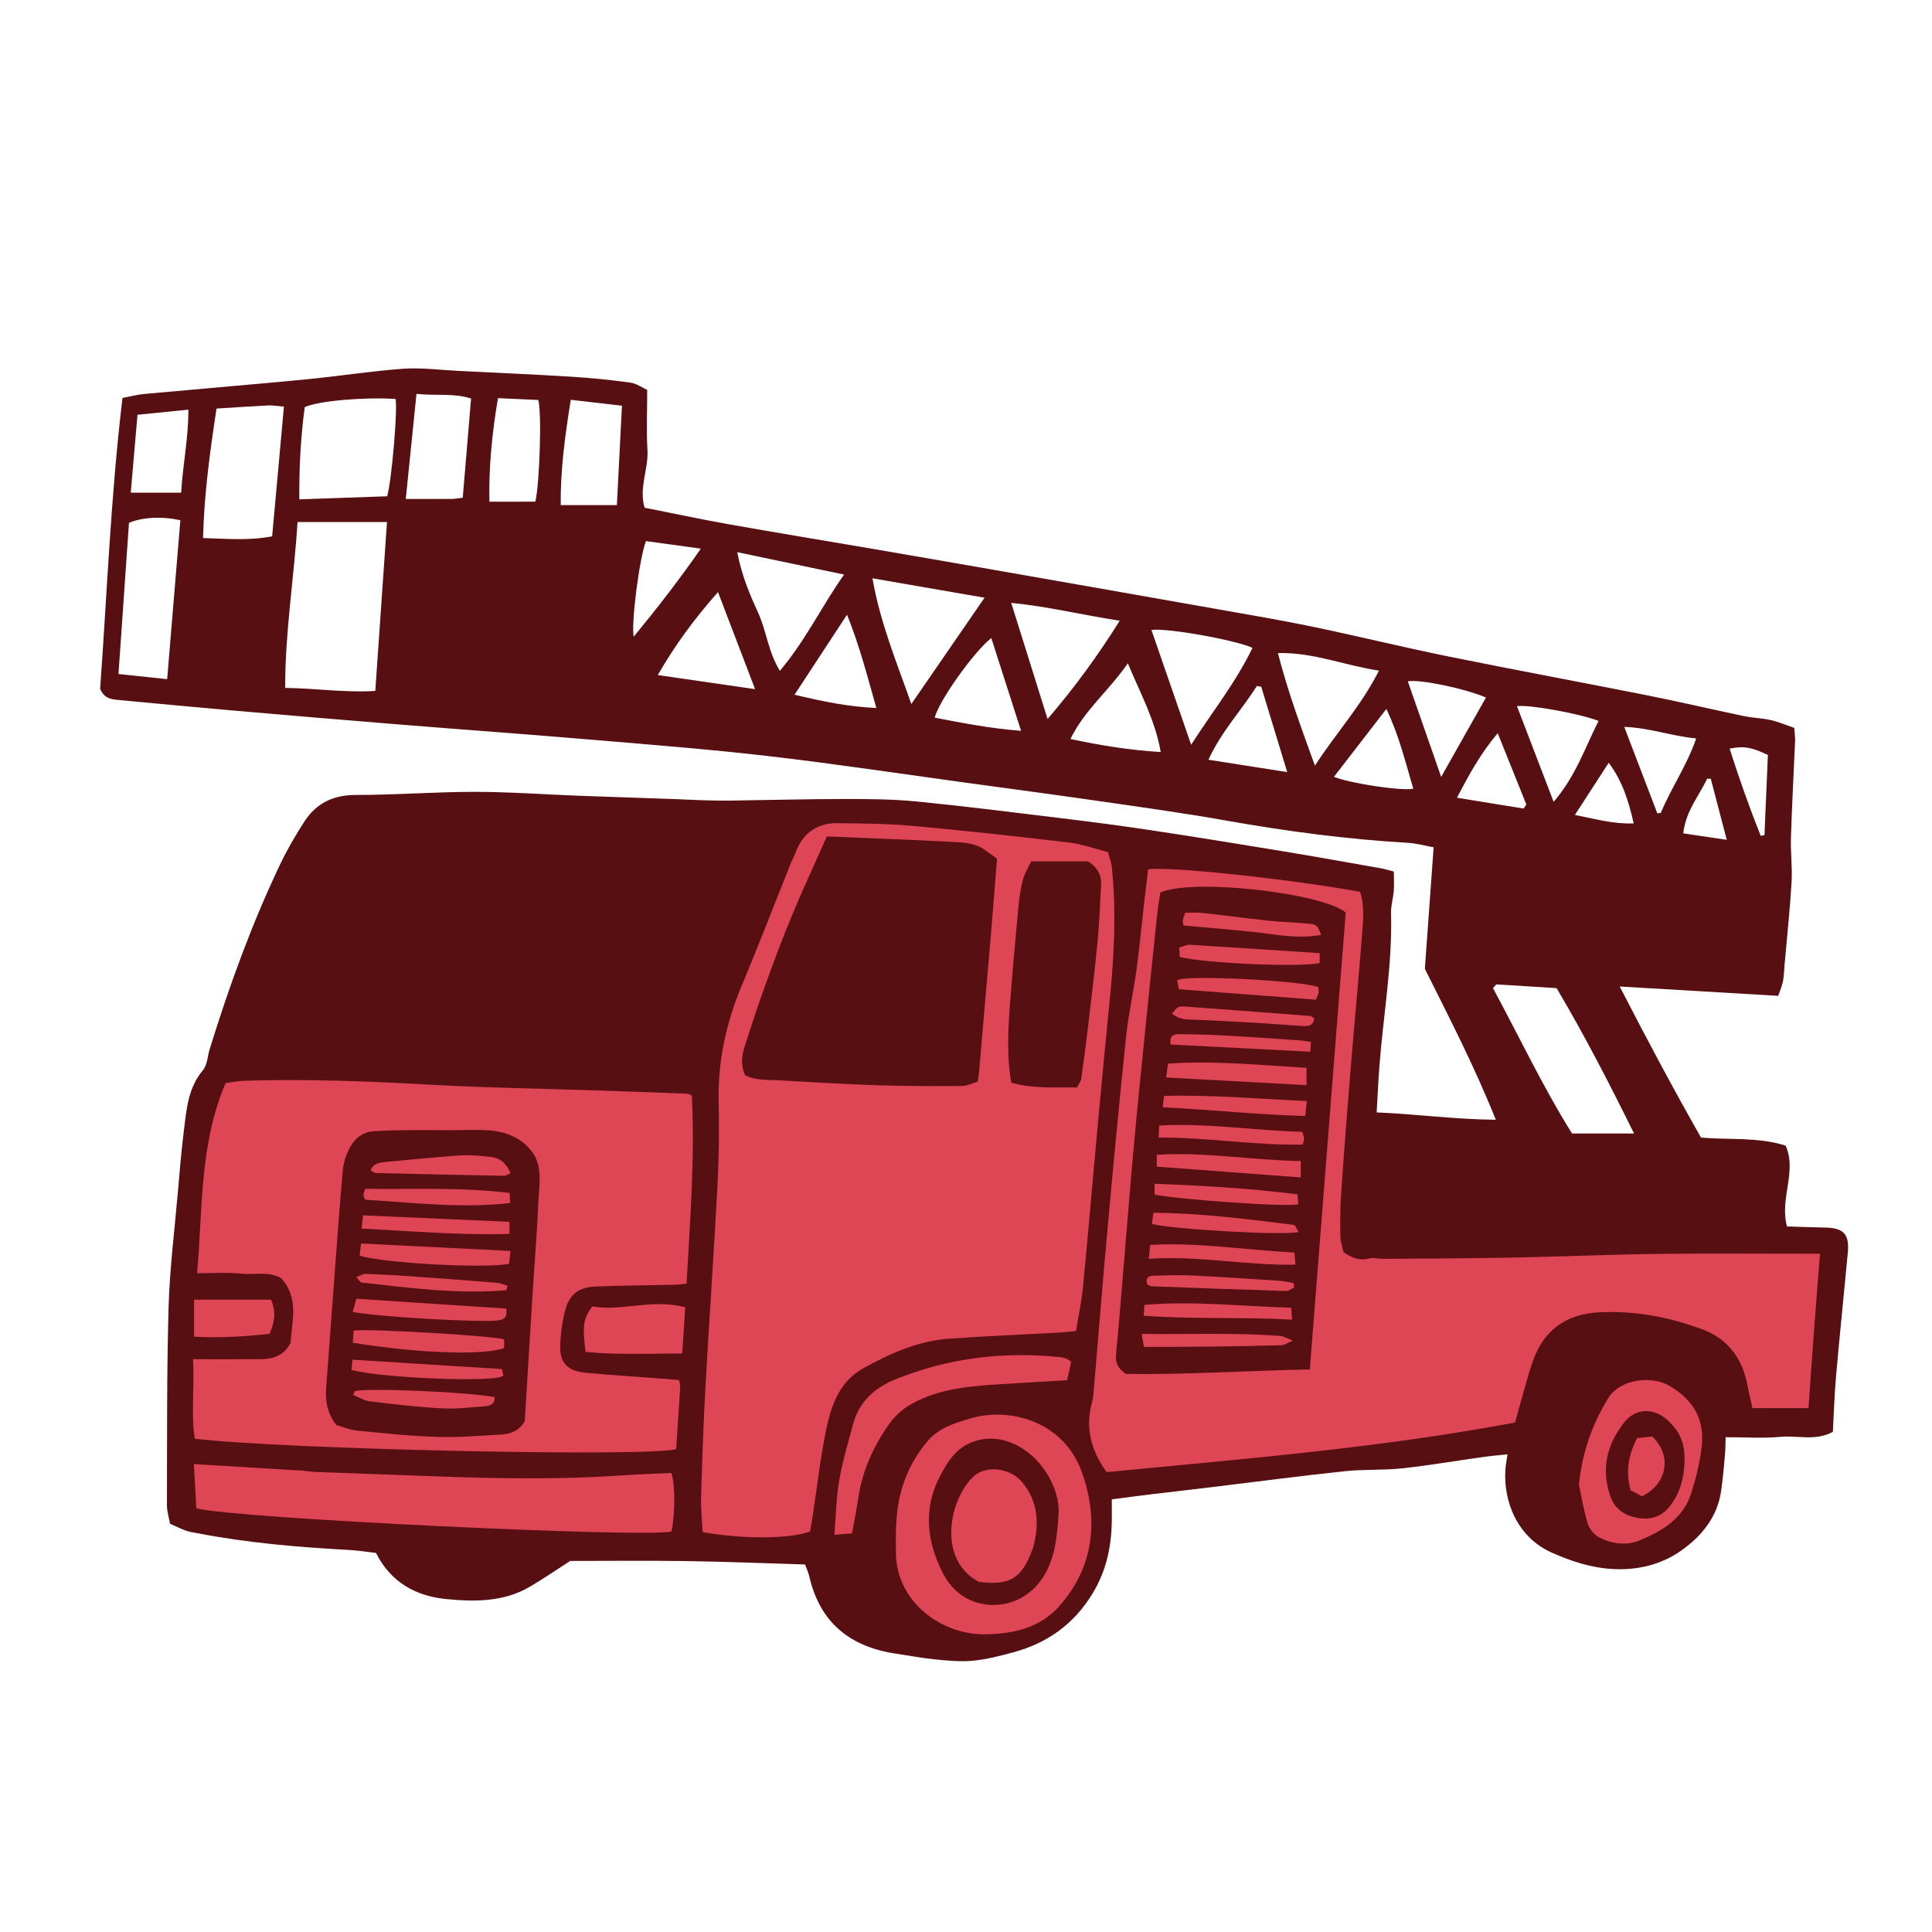<svg version="1.1" id="svg" xmlns="http://www.w3.org/2000/svg" xmlns:xlink="http://www.w3.org/1999/xlink" x="0px" y="0px"
	 width="200px" height="200px" viewBox="0 0 200 200" enable-background="new 0 0 200 200" xml:space="preserve">
<path class="stroke" fill="#580f12"  fill-rule="evenodd" clip-rule="evenodd" d="M144.29,90.224c0,0.73,0.04,1.378-0.01,2.019c-0.059,0.763-0.302,1.521-0.28,2.276
	c0.149,5.289-0.788,10.488-1.195,15.732c-0.123,1.582-0.191,3.17-0.293,4.907c4.149,0.168,8.057,0.725,12.333,0.757
	c-2.238-5.594-4.834-10.584-7.344-15.625c0.298-4.133,0.599-8.298,0.908-12.575c-0.893-0.162-1.747-0.411-2.611-0.462
	c-6.363-0.369-12.664-1.204-18.938-2.32c-4.308-0.766-8.646-1.363-12.977-1.99c-4.606-0.666-9.218-1.28-13.829-1.911
	c-6.803-0.931-13.595-1.959-20.416-2.751c-6.104-0.709-12.236-1.189-18.361-1.705c-6.735-0.57-13.479-1.054-20.217-1.599
	c-5.632-0.455-11.262-0.932-16.893-1.421c-3.973-0.346-7.943-0.723-11.914-1.097c-0.719-0.068-1.464-0.133-1.887-1.151
	c0.718-9.878,1.099-19.983,2.314-30.113c0.874-0.164,1.562-0.35,2.263-0.414c5.567-0.511,11.14-0.969,16.706-1.505
	c3.361-0.323,6.705-0.862,10.071-1.102c1.916-0.136,3.861,0.132,5.793,0.226c3.873,0.191,7.747,0.357,11.616,0.596
	c2.042,0.126,4.084,0.33,6.11,0.61c0.657,0.09,1.264,0.535,1.759,0.758c0,2.258-0.092,4.244,0.026,6.221
	c0.118,1.976-0.902,3.894-0.298,5.973c2.926,0.578,5.792,1.194,8.678,1.706c4.905,0.873,9.823,1.677,14.734,2.519
	c4.259,0.729,8.516,1.467,12.771,2.211c7.8,1.367,15.602,2.734,23.4,4.116c3.217,0.569,6.44,1.112,9.637,1.78
	c4.664,0.973,9.293,2.11,13.962,3.061c6.892,1.4,13.81,2.676,20.707,4.049c3.314,0.66,6.604,1.438,9.913,2.128
	c0.919,0.192,1.876,0.207,2.791,0.416c0.833,0.192,1.631,0.538,2.427,0.811c0.038,0.612,0.096,0.994,0.08,1.372
	c-0.14,3.321-0.325,6.641-0.429,9.963c-0.048,1.548,0.158,3.107,0.066,4.65c-0.167,2.812-0.47,5.616-0.716,8.424
	c-0.053,0.606-0.061,1.221-0.174,1.815c-0.095,0.5-0.313,0.977-0.493,1.51c-5.471-0.321-10.755-0.632-16.408-0.966
	c2.805,5.443,5.517,10.539,8.417,15.639c2.911,0.257,5.879-0.079,8.757,0.832c1.213,2.711-0.654,5.465,0.145,8.367
	c1.275,0.038,2.57,0.091,3.866,0.112c1.993,0.031,2.609,0.669,2.428,2.609c-0.404,4.295-0.845,8.587-1.226,12.886
	c-0.164,1.864-0.215,3.739-0.321,5.655c-1.792,0.983-3.662,0.352-5.435,0.52c-1.804,0.169-3.637,0.036-5.666,0.036
	c-0.018,0.521-0.011,1.163-0.067,1.799c-0.113,1.264-0.219,2.531-0.402,3.786c-0.394,2.708-2.037,4.679-4.149,6.165
	c-2.074,1.46-4.534,2.041-7.084,1.895c-2.232-0.127-4.33-0.807-6.373-1.733c-3.419-1.553-4.969-5.179-4.721-8.608
	c0.031-0.434,0.118-0.864,0.213-1.532c-0.92,0.099-1.717,0.163-2.508,0.274c-2.798,0.392-5.586,0.873-8.394,1.177
	c-1.978,0.214-3.992,0.088-5.97,0.299c-4.677,0.501-9.342,1.115-14.013,1.68c-2.034,0.245-4.07,0.475-6.104,0.721
	c-1.259,0.152-2.515,0.322-3.971,0.511c0,0.653-0.002,1.237,0.001,1.824c0.013,2.818-0.5,5.476-2.003,7.94
	c-1.923,3.154-4.67,5.117-8.178,6.067c-1.388,0.377-2.801,0.741-4.225,0.876c-1.296,0.123-2.629-0.019-3.936-0.144
	c-1.32-0.129-2.626-0.388-3.94-0.578c-4.762-0.69-7.926-3.176-9.031-7.998c-0.084-0.37-0.253-0.722-0.44-1.245
	c-4.062-0.121-8.13-0.291-12.198-0.351c-4.087-0.062-8.177-0.015-12.115-0.015c-1.468,0.942-2.826,1.886-4.252,2.712
	c-2.68,1.55-5.682,1.518-8.58,1.235c-3.079-0.301-5.729-1.686-7.274-4.778c-0.934-0.104-1.912-0.26-2.894-0.313
	c-5.26-0.283-10.5-0.738-15.68-1.741c-0.377-0.072-0.765-0.126-1.123-0.256c-0.515-0.188-1.006-0.436-1.624-0.709
	c-0.112-0.646-0.322-1.287-0.32-1.929c0.024-6.811-0.024-13.625,0.168-20.431c0.113-3.98,0.614-7.949,0.958-11.921
	c0.186-2.15,0.363-4.305,0.631-6.446c0.273-2.182,0.424-4.393,1.968-6.222c0.456-0.54,0.472-1.447,0.7-2.183
	c2.014-6.511,4.333-12.906,7.262-19.064c0.735-1.547,1.602-3.043,2.532-4.481c1.229-1.901,2.982-2.767,5.326-2.767
	c4.096,0.001,8.19-0.32,12.286-0.322c3.538-0.001,7.076,0.262,10.614,0.395c3.375,0.127,6.75,0.234,10.124,0.354
	c0.939,0.033,1.877,0.089,2.817,0.116c0.941,0.028,1.882,0.054,2.823,0.042c3.985-0.054,7.969-0.162,11.954-0.166
	c2.484-0.002,4.981,0.014,7.45,0.256c5.015,0.494,10.015,1.127,15.019,1.737c3.079,0.376,6.155,0.773,9.222,1.237
	c4.538,0.686,9.068,1.419,13.595,2.167c3.434,0.567,6.858,1.185,10.286,1.788C143.339,89.953,143.65,90.057,144.29,90.224z
	 M40.062,54.042c-3.287,0-6.203,0-9.261,0c-0.353,5.75-1.293,11.359-1.279,17.171c3.248,0.043,6.238,0.508,9.328,0.312
	C39.26,65.611,39.657,59.886,40.062,54.042z M154.897,101.903c-0.115,0.129-0.23,0.258-0.345,0.386
	c2.714,5.014,5.142,10.183,8.183,15.051c2.205,0,4.224,0,6.423,0c-2.571-5.199-5.16-10.234-8.02-15.048
	C158.952,102.155,156.925,102.03,154.897,101.903z M29.392,42.09c-0.745-0.06-1.177-0.143-1.605-0.12
	c-1.758,0.088-3.515,0.208-5.373,0.324c-0.682,4.488-1.282,8.839-1.394,13.404c2.444,0.073,4.721,0.286,7.153-0.177
	C28.577,51.062,28.976,46.674,29.392,42.09z M40.081,51.376c0.488-1.783,1.095-9.068,0.867-10.076
	c-3.24-0.208-7.961,0.192-9.402,0.844c-0.413,3.076-0.589,6.226-0.56,9.548C34.156,51.582,37.07,51.479,40.081,51.376z
	 M18.671,53.857c-1.933-0.431-3.949-0.312-5.32,0.267c-0.355,5.121-0.713,10.28-1.086,15.649c1.785,0.188,3.338,0.354,5.04,0.533
	C17.772,64.686,18.219,59.303,18.671,53.857z M90.316,59.866c0.81,4.632,2.466,8.576,4.026,13.013
	c2.618-3.803,5.004-7.267,7.579-11.005C97.943,61.187,94.274,60.552,90.316,59.866z M108.444,74.432
	c2.84-3.318,5.186-6.528,7.472-10.176c-3.872-0.591-7.415-1.477-11.233-1.845C105.955,66.474,107.146,70.283,108.444,74.432z
	 M76.319,57.159c0.48,2.485,1.311,4.408,2.179,6.312c0.853,1.87,1.021,4.013,2.237,5.971c2.667-3.156,4.325-6.688,6.646-9.963
	C83.63,58.692,80.143,57.961,76.319,57.159z M119.197,65.219c1.344,3.885,2.683,7.754,4.111,11.877
	c2.184-3.404,4.636-6.471,6.35-10.031C127.908,66.248,120.686,64.966,119.197,65.219z M42.005,51.651
	c1.821,0,3.296,0.007,4.772-0.004c0.321-0.004,0.641-0.067,1.126-0.122c0.287-3.412,0.57-6.787,0.863-10.27
	c-1.84-0.591-3.655-0.261-5.652-0.483C42.749,44.361,42.393,47.841,42.005,51.651z M142.75,69.425
	c-3.636-0.558-6.815-1.914-10.461-1.818c1.011,3.952,2.375,7.631,3.831,11.655C138.335,75.843,140.895,73.095,142.75,69.425z
	 M59.087,41.387c-0.583,3.648-1.074,7.148-1.044,10.903c2.015,0,3.808,0,5.816,0c0.174-3.41,0.347-6.8,0.526-10.293
	C62.598,41.792,61.018,41.609,59.087,41.387z M55.418,51.933c0.451-1.87,0.68-9.403,0.298-10.529
	c-1.33-0.061-2.686-0.121-4.167-0.188c-0.604,3.581-0.96,7.039-0.887,10.718C52.396,51.933,53.91,51.933,55.418,51.933z
	 M74.326,61.295c-2.449,2.768-4.441,5.474-6.234,8.585c3.427,0.498,6.581,0.953,10.076,1.461
	C76.855,67.904,75.645,64.741,74.326,61.295z M102.62,66.049c-1.882,1.493-5.452,6.567-5.858,8.24
	c2.854,0.555,5.695,1.112,8.938,1.367C104.622,72.296,103.651,69.268,102.62,66.049z M116.754,68.665
	c-1.955,2.836-4.47,4.815-5.944,7.836c3.148,0.669,6.157,1.159,9.347,1.35C119.586,74.562,118.083,71.854,116.754,68.665z
	 M13.534,51.003c1.859,0,3.481,0,5.22,0c0.161-2.901,0.76-5.634,0.746-8.595c-1.875,0.189-3.544,0.357-5.267,0.53
	C13.99,45.74,13.767,48.311,13.534,51.003z M160.832,83.006c2.289-2.659,3.251-5.622,4.653-8.379
	c-2.021-0.777-7.217-1.708-8.449-1.524C158.259,76.294,159.474,79.464,160.832,83.006z M82.25,71.918
	c3.03,0.719,5.626,1.252,8.47,1.371c-0.93-3.258-1.7-6.329-3.037-9.657C85.803,66.501,84.129,69.054,82.25,71.918z M153.829,72.203
	c-2.346-0.976-6.786-1.883-8.094-1.675c1.115,3.195,2.227,6.384,3.454,9.897C150.82,77.534,152.291,74.928,153.829,72.203z
	 M130.562,71.09c-0.149-0.024-0.297-0.052-0.445-0.076c-1.599,2.503-3.664,4.699-5.024,7.632c2.766,0.435,5.293,0.83,8.158,1.279
	C132.288,76.76,131.425,73.925,130.562,71.09z M138.09,80.416c1.709,0.696,7.092,1.49,8.214,1.232
	c-0.804-2.697-1.443-5.44-2.787-8.259C141.624,75.841,139.911,78.06,138.09,80.416z M171.562,84.19
	c0.121-0.011,0.242-0.022,0.363-0.032c1.057-2.562,2.677-4.857,3.664-7.714c-2.572-0.25-4.827-1.104-7.449-1.198
	C169.341,78.384,170.452,81.286,171.562,84.19z M72.551,56.795c-2.173-0.3-3.95-0.545-5.682-0.782
	c-0.669,1.744-1.542,8.405-1.272,9.904C68.028,62.957,70.288,60.058,72.551,56.795z M157.724,83.701
	c0.094-0.143,0.188-0.284,0.281-0.427c-0.95-2.364-1.9-4.728-2.963-7.374c-1.828,2.176-2.977,4.31-4.219,6.68
	C153.314,82.985,155.52,83.344,157.724,83.701z M179.05,77.498c0.972,3.067,2.041,6.064,3.215,9.025
	c0.131-0.022,0.261-0.046,0.392-0.069c0.119-2.792,0.238-5.583,0.354-8.3C181.29,77.336,180.537,77.208,179.05,77.498z
	 M163.03,84.365c2.171,0.419,3.982,0.952,6.092,0.875c-0.531-2.328-1.165-4.37-2.588-6.278
	C165.371,80.756,164.299,82.408,163.03,84.365z M174.249,86.27c1.434,0.213,2.811,0.417,4.505,0.668
	c-0.606-2.316-1.129-4.317-1.653-6.318c-0.125-0.002-0.25-0.004-0.375-0.007C175.867,82.409,174.505,83.973,174.249,86.27z"/>
<path fill-rule="evenodd" clip-rule="evenodd" fill="#de4555" class="fill" d="M111.39,137.778c-0.621,0.062-1.159,0.136-1.699,0.165
	c-3.812,0.212-7.628,0.364-11.435,0.636c-3.212,0.23-6.097,1.52-8.875,3.057c-2.409,1.332-3.289,3.709-3.808,6.149
	c-0.642,3.024-0.978,6.112-1.448,9.172c-0.083,0.544-0.18,1.086-0.262,1.582c-2.173,0.779-6.843,0.812-11.128,0.069
	c-0.056-1.196-0.194-2.446-0.157-3.692c0.112-3.818,0.243-7.64,0.456-11.453c0.381-6.853,0.867-13.699,1.229-20.552
	c0.154-2.929,0.201-5.871,0.132-8.803c-0.099-4.226,0.764-8.215,2.396-12.098c1.755-4.176,3.377-8.409,5.061-12.616
	c0.145-0.359,0.345-0.697,0.476-1.061c0.746-2.07,2.227-3.147,4.41-3.118c2.593,0.032,5.195,0.048,7.773,0.284
	c5.4,0.491,10.792,1.085,16.177,1.722c1.351,0.16,2.663,0.646,4.012,0.987c0.161,0.619,0.346,1.083,0.396,1.561
	c0.472,4.479,0.256,8.951-0.186,13.42c-0.452,4.568-0.889,9.138-1.31,13.708c-0.504,5.454-0.962,10.913-1.49,16.365
	C111.968,134.737,111.647,136.197,111.39,137.778z M103.213,88.887c-0.585-0.417-0.939-0.672-1.295-0.923
	c-1.111-0.782-2.423-0.759-3.678-0.827c-4.166-0.222-8.335-0.369-12.643-0.551c-1.261,2.844-2.497,5.493-3.617,8.191
	c-1.017,2.45-1.94,4.939-2.843,7.437c-0.734,2.026-1.389,4.083-2.053,6.135c-0.311,0.959-0.415,1.936,0.046,2.966
	c1.128,0.554,2.366,0.457,3.566,0.525c3.371,0.19,6.742,0.395,10.116,0.504c2.929,0.096,5.862,0.097,8.793,0.076
	c0.553-0.005,1.104-0.301,1.607-0.448c0.067-0.478,0.117-0.749,0.141-1.021c0.402-4.631,0.808-9.263,1.201-13.895
	C102.782,94.359,102.99,91.661,103.213,88.887z M111.498,112.57c0.203-0.408,0.396-0.641,0.433-0.896
	c0.261-1.859,0.506-3.723,0.726-5.589c0.336-2.854,0.686-5.705,0.957-8.562c0.188-1.979,0.271-3.97,0.37-5.955
	c0.047-0.948-0.316-1.723-1.352-2.398c-1.766,0-3.74,0-5.893,0c-0.308,0.675-0.696,1.282-0.863,1.944
	c-0.242,0.962-0.372,1.958-0.465,2.947c-0.306,3.249-0.601,6.502-0.846,9.756c-0.204,2.697-0.368,5.399,0.124,8.259
	C106.894,112.714,109.144,112.546,111.498,112.57z"/>
<path fill-rule="evenodd" clip-rule="evenodd" fill="#de4555" class="fill" d="M156.841,147.259c-14.072,2.646-28.193,3.768-42.282,5.133
	c-1.59-2.193-2.243-4.543-1.523-7.201c0.158-0.579,0.184-1.198,0.235-1.803c0.446-5.222,0.856-10.448,1.333-15.669
	c0.619-6.78,1.251-13.561,1.958-20.332c0.247-2.361,0.772-4.693,1.097-7.049c0.295-2.141,0.488-4.295,0.731-6.442
	c0.15-1.309,0.312-2.617,0.465-3.9c2.087-0.34,14.551,0.986,21.938,2.322c0.5,1.503,0.313,3.106,0.19,4.681
	c-0.358,4.582-0.797,9.157-1.173,13.735c-0.349,4.25-0.677,8.501-0.97,12.755c-0.103,1.489-0.11,2.989-0.085,4.482
	c0.01,0.587,0.226,1.17,0.327,1.655c0.89,0.603,1.663,0.905,2.624,0.656c0.46-0.119,0.987,0.038,1.483,0.033
	c4.429-0.034,8.857-0.044,13.285-0.129c5.039-0.097,10.076-0.318,15.114-0.381c5.529-0.068,11.06-0.016,16.817-0.016
	c-0.223,2.855-0.434,5.469-0.628,8.082c-0.192,2.582-0.368,5.165-0.562,7.897c-2.013,0-3.809,0-5.803,0
	c-0.16-0.723-0.362-1.507-0.504-2.303c-0.497-2.782-2.012-4.853-4.633-5.833c-3.436-1.285-7.02-1.968-10.731-1.781
	c-3.417,0.171-5.732,1.834-6.863,5.053c-0.53,1.511-0.916,3.071-1.362,4.612C157.166,146.045,157.026,146.577,156.841,147.259z
	 M120.117,92.393c-0.113,0.783-0.25,1.54-0.33,2.305c-0.456,4.346-0.904,8.692-1.343,13.04c-0.367,3.635-0.742,7.268-1.071,10.904
	c-0.365,4.021-0.681,8.049-1.02,12.073c-0.265,3.141-0.514,6.283-0.814,9.421c-0.076,0.788,0.046,1.422,1.02,2.093
	c6.154,0.094,12.593-0.342,19.033-0.465c1.25-15.896,2.487-31.647,3.717-47.303C136.732,92.381,123.337,90.922,120.117,92.393z"/>
<path fill-rule="evenodd" clip-rule="evenodd" fill="#de4555" class="fill" d="M19.98,140.705c2.594,0,4.803,0.014,7.011-0.006
	c1.283-0.012,2.417-0.355,3.1-1.704c0.089-2.183,0.93-4.548-0.988-6.678c-1.266-0.749-2.815-0.32-4.275-0.476
	c-1.4-0.15-2.831-0.033-4.427-0.033c0.598-6.694,0.234-13.334,2.956-19.685c0.616-0.082,1.259-0.223,1.906-0.243
	c6.487-0.201,12.962,0.049,19.442,0.416c5.533,0.312,11.08,0.387,16.62,0.571c3.266,0.109,6.532,0.228,9.796,0.352
	c0.152,0.006,0.3,0.11,0.501,0.19c0.322,6.474-0.182,12.919-0.549,19.478c-0.47,0.042-0.894,0.104-1.318,0.114
	c-2.706,0.061-5.413,0.067-8.116,0.182c-1.805,0.079-2.747,0.853-3.177,2.629c-0.284,1.175-0.441,2.401-0.469,3.61
	c-0.039,1.635,0.796,2.506,2.553,2.675c2.806,0.271,5.623,0.438,8.435,0.651c0.428,0.032,0.855,0.079,1.32,0.122
	c0.051,0.298,0.127,0.512,0.114,0.719c-0.132,2.149-0.279,4.3-0.42,6.421c-2.771,0.842-40.498,0.027-49.829-1.07
	C19.75,146.33,20.159,143.678,19.98,140.705z M55.276,119.518c-1.196-1.784-2.979-2.427-4.998-2.527
	c-1.215-0.058-2.436,0.007-3.653,0.007c-1.27,0-2.541-0.027-3.811-0.012c-1.382,0.018-2.766,0.024-4.143,0.121
	c-1.29,0.091-2.12,0.91-2.623,2.032c-0.269,0.599-0.491,1.256-0.55,1.904c-0.292,3.246-0.531,6.498-0.776,9.75
	c-0.325,4.305-0.629,8.61-0.959,12.916c-0.101,1.314,0.096,2.535,1.046,3.804c0.618,0.171,1.396,0.507,2.199,0.587
	c2.752,0.274,5.511,0.56,8.273,0.647c2.201,0.07,4.412-0.122,6.617-0.241c1.044-0.056,1.925-0.479,2.427-1.399
	c0.263-4.308,0.518-8.556,0.784-12.804c0.212-3.365,0.486-6.727,0.638-10.094C55.82,122.629,56.138,120.991,55.276,119.518z"/>
<path fill-rule="evenodd" clip-rule="evenodd" fill="#de4555" class="fill" d="M20.326,156.14c-0.084-1.493-0.166-2.95-0.257-4.577
	c3.896,0.233,7.525,0.448,11.153,0.672c0.496,0.03,0.989,0.125,1.484,0.145c4.367,0.163,8.734,0.315,13.101,0.473
	c6.196,0.225,12.39,0.304,18.583-0.119c1.707-0.116,3.42-0.171,5.101-0.254c0.413,1.062,0.41,4.214,0.026,6.057
	C67.072,159.218,24.134,157.184,20.326,156.14z"/>
<path fill-rule="evenodd" clip-rule="evenodd" fill="#de4555" class="fill" d="M102.129,169.18c-4.544,0.137-9.297-3.264-9.381-8.334
	c-0.024-1.487-0.032-2.991,0.148-4.465c0.335-2.749,1.411-5.229,3.236-7.324c0.486-0.558,1.163-1.001,1.833-1.335
	c0.787-0.388,1.653-0.628,2.499-0.884c3.965-1.2,9.611,0.24,11.515,5.521c1.839,5.1,1.184,9.982-2.348,13.938
	C107.661,168.501,104.974,169.118,102.129,169.18z M109.562,157.034c0.288-2.357-1.192-5.417-3.597-7.006
	c-1.619-1.068-3.584-1.499-5.547-0.65c-1.51,0.652-2.342,1.978-3.067,3.341c-1.82,3.427-1.419,6.885,0.277,10.172
	c0.687,1.332,1.835,2.495,3.411,2.981c2.592,0.799,5.303-0.18,6.833-2.44C109.169,161.517,109.399,159.325,109.562,157.034z"/>
<path fill-rule="evenodd" clip-rule="evenodd" fill="#de4555" class="fill" d="M163.449,153.687c0.352-3.452,1.412-6.273,3.006-8.907
	c1.23-2.033,4.496-2.412,6.356-1.325c2.479,1.448,3.677,3.497,3.351,6.305c-0.188,1.63-0.591,3.257-1.089,4.824
	c-0.825,2.595-2.97,3.895-5.312,4.866c-1.4,0.58-2.867,0.374-4.185-0.283c-0.528-0.265-1.046-0.892-1.22-1.459
	C163.924,156.291,163.691,154.813,163.449,153.687z M174.39,151.197c0.021-1.848-0.5-3.053-1.828-4.238
	c-1.378-1.229-3.241-1.185-4.378,0.233c-1.845,2.298-2.475,4.881-1.465,7.741c0.473,1.339,1.537,1.979,2.855,2.207
	c1.35,0.234,2.483-0.156,3.352-1.296C173.979,154.461,174.344,152.886,174.39,151.197z"/>
<path fill-rule="evenodd" clip-rule="evenodd" fill="#de4555" class="fill" d="M110.889,140.953c-0.13,0.596-0.253,1.162-0.419,1.924
	c-2.393,0.143-4.701,0.273-7.007,0.421c-3.099,0.198-6.203,0.454-8.99,1.974c-0.889,0.485-1.751,1.205-2.34,2.022
	c-1.696,2.354-2.876,4.964-3.3,7.875c-0.166,1.144-0.402,2.278-0.632,3.562c-0.589,0.049-1.09,0.09-1.824,0.15
	c0.166-2.015,0.185-3.84,0.495-5.611c0.352-2.007,0.934-3.975,1.47-5.944c0.618-2.273,2.306-3.706,4.322-4.526
	c5.473-2.227,11.204-2.912,17.085-2.309c0.218,0.022,0.435,0.083,0.645,0.146C110.493,140.67,110.578,140.752,110.889,140.953z"/>
<path fill-rule="evenodd" clip-rule="evenodd" fill="#de4555" class="fill" d="M60.617,139.946c-0.343-2.71-0.235-3.436,0.693-4.708
	c3.061,0.545,6.211-0.826,9.625,0.095c-0.101,1.527-0.202,3.086-0.312,4.775C67.188,140.116,63.916,140.277,60.617,139.946z"/>
<path fill-rule="evenodd" clip-rule="evenodd" fill="#de4555" class="fill" d="M20.09,134.546c2.881,0,5.438,0,7.971,0
	c0.526,1.235,0.386,2.276-0.15,3.531c-2.524,0.274-5.114,0.444-7.821,0.297C20.09,137.029,20.09,135.799,20.09,134.546z"/>
<path fill-rule="evenodd" clip-rule="evenodd" fill="#de4555" class="fill" d="M120.715,111.544c0.077-0.553,0.127-0.915,0.2-1.439
	c4.791-0.329,9.5,0.149,14.338,0.437c0,0.583,0,1.077,0,1.792C130.378,112.069,125.654,111.812,120.715,111.544z"/>
<path fill-rule="evenodd" clip-rule="evenodd" fill="#de4555" class="fill" d="M119.749,120.771c0-0.478,0-0.744,0-1.225
	c4.977-0.326,9.872,0.571,14.908,0.642c0,0.578,0,1.026,0,1.699C129.663,121.515,124.792,121.149,119.749,120.771z"/>
<path fill-rule="evenodd" clip-rule="evenodd" fill="#de4555" class="fill" d="M136.611,98.675c0,0.502,0,0.766,0,1.022
	c-2.075,0.45-11.687,0.044-14.479-0.629c-0.015-0.272-0.032-0.58-0.055-0.975c0.405-0.111,0.77-0.313,1.121-0.292
	C127.612,98.069,132.024,98.37,136.611,98.675z"/>
<path fill-rule="evenodd" clip-rule="evenodd" fill="#de4555" class="fill" d="M136.466,102.181c0.019,0.237,0.068,0.405,0.038,0.557
	c-0.042,0.207-0.146,0.401-0.281,0.751c-4.733-0.361-9.454-0.723-14.189-1.084c-0.083-0.457-0.13-0.712-0.167-0.919
	C122.439,100.888,134.611,101.488,136.466,102.181z"/>
<path fill-rule="evenodd" clip-rule="evenodd" fill="#de4555" class="fill" d="M118.395,136.201c0.033-0.482,0.054-0.782,0.078-1.119
	c5.125-0.439,10.121,0.153,15.201,0.296c0.026,0.426,0.044,0.726,0.075,1.23C128.593,136.32,123.536,136.582,118.395,136.201z"/>
<path fill-rule="evenodd" clip-rule="evenodd" fill="#de4555" class="fill" d="M134.437,127.524c-1.283,0.428-13.703-0.306-15.199-0.836
	c0.045-0.323,0.093-0.671,0.16-1.147c4.941,0.046,9.74,0.656,14.538,1.26C134.095,126.821,134.213,127.188,134.437,127.524z"/>
<path fill-rule="evenodd" clip-rule="evenodd" fill="#de4555" class="fill" d="M120.36,114.626c0.057-0.464,0.088-0.716,0.146-1.177
	c4.935-0.13,9.792,0.301,14.78,0.534c-0.063,0.603-0.1,0.955-0.162,1.545C130.21,115.398,125.402,114.874,120.36,114.626z"/>
<path fill-rule="evenodd" clip-rule="evenodd" fill="#de4555" class="fill" d="M119.52,123.653c0-0.283,0-0.589,0-1.11
	c4.947,0.188,9.82,0.464,14.784,1.097c0.04,0.371,0.077,0.719,0.108,1.006C133.942,125.026,121.576,124.151,119.52,123.653z"/>
<path fill-rule="evenodd" clip-rule="evenodd" fill="#de4555" class="fill" d="M119.942,117.76c0.027-0.593,0.036-0.804,0.056-1.245
	c4.969-0.289,9.859,0.538,14.821,0.644c0.084,0.316,0.167,0.514,0.18,0.716c0.01,0.149-0.072,0.306-0.153,0.607
	C129.913,118.593,125.028,117.728,119.942,117.76z"/>
<path fill-rule="evenodd" clip-rule="evenodd" fill="#de4555" class="fill" d="M134.006,129.662c0.032,0.432,0.054,0.737,0.092,1.255
	c-5.098,0.104-10.051-0.962-15.172-0.603c0.058-0.602,0.093-0.964,0.139-1.443C124.097,128.59,129.001,129.41,134.006,129.662z"/>
<path fill-rule="evenodd" clip-rule="evenodd" fill="#de4555" class="fill" d="M122.521,95.807c-0.032-0.226-0.091-0.393-0.07-0.548
	c0.029-0.21,0.119-0.412,0.23-0.766c0.588,0,1.182-0.055,1.763,0.01c2.306,0.253,4.606,0.566,6.913,0.81
	c1.368,0.144,2.748,0.176,4.118,0.306c0.846,0.081,0.841,0.12,1.303,1.152c-2.466,0.473-4.82-0.065-7.185-0.312
	C127.239,96.213,124.879,96.021,122.521,95.807z"/>
<path fill-rule="evenodd" clip-rule="evenodd" fill="#de4555" class="fill" d="M133.828,138.776c-0.602,0.262-0.87,0.476-1.144,0.482
	c-4.735,0.134-9.471,0.175-14.261,0.176c-0.095-0.53-0.148-0.824-0.243-1.345c4.868,0.046,9.605-0.141,14.343,0.203
	C132.853,138.317,133.171,138.525,133.828,138.776z"/>
<path fill-rule="evenodd" clip-rule="evenodd" fill="#de4555" class="fill" d="M136.047,105.427c-0.124,0.897-0.792,0.8-1.37,0.769
	c-1.487-0.083-2.972-0.217-4.459-0.304c-2.145-0.124-4.291-0.237-6.437-0.33c-0.818-0.034-1.651,0.053-2.452-0.629
	c0.22-0.246,0.374-0.53,0.609-0.65c0.227-0.116,0.542-0.099,0.813-0.081c4.292,0.314,8.582,0.638,12.873,0.969
	C135.76,105.181,135.886,105.327,136.047,105.427z"/>
<path fill-rule="evenodd" clip-rule="evenodd" fill="#de4555" class="fill" d="M133.957,133.298c-0.279,0.12-0.562,0.354-0.837,0.345
	c-4.629-0.141-9.258-0.312-13.887-0.486c-0.153-0.007-0.302-0.117-0.451-0.179c-0.259-0.712,0.125-0.913,0.714-0.922
	c1.267-0.021,2.536-0.087,3.8-0.024c3.03,0.146,6.058,0.35,9.085,0.548c0.519,0.035,1.032,0.165,1.547,0.25
	C133.938,132.985,133.947,133.143,133.957,133.298z"/>
<path fill-rule="evenodd" clip-rule="evenodd" fill="#de4555" class="fill" d="M135.705,107.858c-0.022,0.377-0.036,0.585-0.061,1.015
	c-4.847-0.25-9.649-0.498-14.451-0.744c-0.167-0.987,0.358-1.087,0.957-1.075c1.438,0.029,2.877,0.042,4.312,0.121
	c2.65,0.147,5.298,0.334,7.947,0.512C134.787,107.713,135.163,107.786,135.705,107.858z"/>
<path fill-rule="evenodd" clip-rule="evenodd" fill="#de4555" class="fill" d="M52.848,129.498c-0.066,0.633-0.104,0.993-0.138,1.323
	c-2.291,0.527-13.18-0.06-15.48-0.839c0.038-0.323,0.078-0.672,0.145-1.257C42.516,128.982,47.564,129.234,52.848,129.498z"/>
<path fill-rule="evenodd" clip-rule="evenodd" fill="#de4555" class="fill" d="M36.522,138.999c0.032-0.475,0.06-0.881,0.084-1.254
	c1.22-0.244,14.582,0.542,15.582,0.91c0,0.28,0,0.592,0,0.894C50.094,140.334,43.383,140.108,36.522,138.999z"/>
<path fill-rule="evenodd" clip-rule="evenodd" fill="#de4555" class="fill" d="M52.844,121.46c-0.281,0.113-0.474,0.263-0.664,0.259
	c-4.417-0.083-8.835-0.179-13.252-0.289c-0.189-0.004-0.375-0.174-0.572-0.272c0.36-0.81,1.038-0.826,1.699-0.885
	c2.527-0.227,5.052-0.502,7.583-0.663c1.088-0.068,2.2,0.037,3.286,0.178C51.844,119.907,52.463,120.5,52.844,121.46z"/>
<path fill-rule="evenodd" clip-rule="evenodd" fill="#de4555" class="fill" d="M36.517,135.812c0.137-0.508,0.243-0.901,0.369-1.368
	c5.254,0.347,10.407,0.686,15.51,1.021c0.182,0.979-0.31,1.16-0.917,1.231C49.575,136.916,39.188,136.323,36.517,135.812z"/>
<path fill-rule="evenodd" clip-rule="evenodd" fill="#de4555" class="fill" d="M37.438,127.187c0.051-0.52,0.085-0.87,0.135-1.374
	c5.086,0.224,10.083,0.443,15.165,0.668c0,0.456,0,0.762,0,1.254C47.684,127.887,42.684,127.445,37.438,127.187z"/>
<path fill-rule="evenodd" clip-rule="evenodd" fill="#de4555" class="fill" d="M52.761,123.491c0.021,0.478,0.032,0.735,0.046,1.046
	c-5.073,0.58-10.04-0.046-15.016-0.344c-0.078-0.245-0.164-0.394-0.163-0.542c0.002-0.15,0.091-0.299,0.19-0.588
	C42.733,123.138,47.668,122.878,52.761,123.491z"/>
<path fill-rule="evenodd" clip-rule="evenodd" fill="#de4555" class="fill" d="M36.481,140.754c5.206,0.326,10.306,0.646,15.484,0.971
	c0.051,0.246,0.102,0.495,0.139,0.67c-0.533,0.775-12.95,0.253-15.704-0.59C36.423,141.52,36.446,141.215,36.481,140.754z"/>
<path fill-rule="evenodd" clip-rule="evenodd" fill="#de4555" class="fill" d="M36.708,144.018c1.163-0.371,11.646,0.066,14.491,0.613
	c0.053,0.759-0.497,0.906-1.042,0.946c-1.487,0.108-2.984,0.298-4.464,0.215c-2.475-0.136-4.944-0.424-7.406-0.723
	c-0.592-0.072-1.149-0.434-1.722-0.662C36.612,144.277,36.661,144.147,36.708,144.018z"/>
<path fill-rule="evenodd" clip-rule="evenodd" fill="#de4555" class="fill" d="M52.425,133.564c-5.033,0.426-10.017-0.232-15.002-0.801
	c-0.154-0.018-0.279-0.28-0.543-0.564c0.416-0.147,0.694-0.336,0.966-0.326c1.438,0.045,2.875,0.121,4.311,0.221
	c3.092,0.219,6.184,0.45,9.273,0.698c0.377,0.03,0.742,0.204,1.113,0.312C52.503,133.257,52.464,133.411,52.425,133.564z"/>
<path fill-rule="evenodd" clip-rule="evenodd" fill="#de4555" class="fill" d="M101.321,163.749c-4.366-2.321-3.033-8.614-0.506-10.938
	c1.241-1.141,3.71-0.867,4.941,0.562c1.756,2.04,1.851,4.403,1.181,6.88c-0.014,0.052-0.045,0.101-0.063,0.152
	C105.772,163.413,104.518,164.168,101.321,163.749z"/>
<path fill-rule="evenodd" clip-rule="evenodd" fill="#de4555" class="fill" d="M169.981,154.89c-0.349-0.182-0.773-0.402-1.183-0.614
	c-0.524-1.937-0.245-3.664,0.685-5.401c0.551-0.062,1.085-0.12,1.551-0.171C173.108,150.669,172.623,153.596,169.981,154.89z"/>
</svg>
